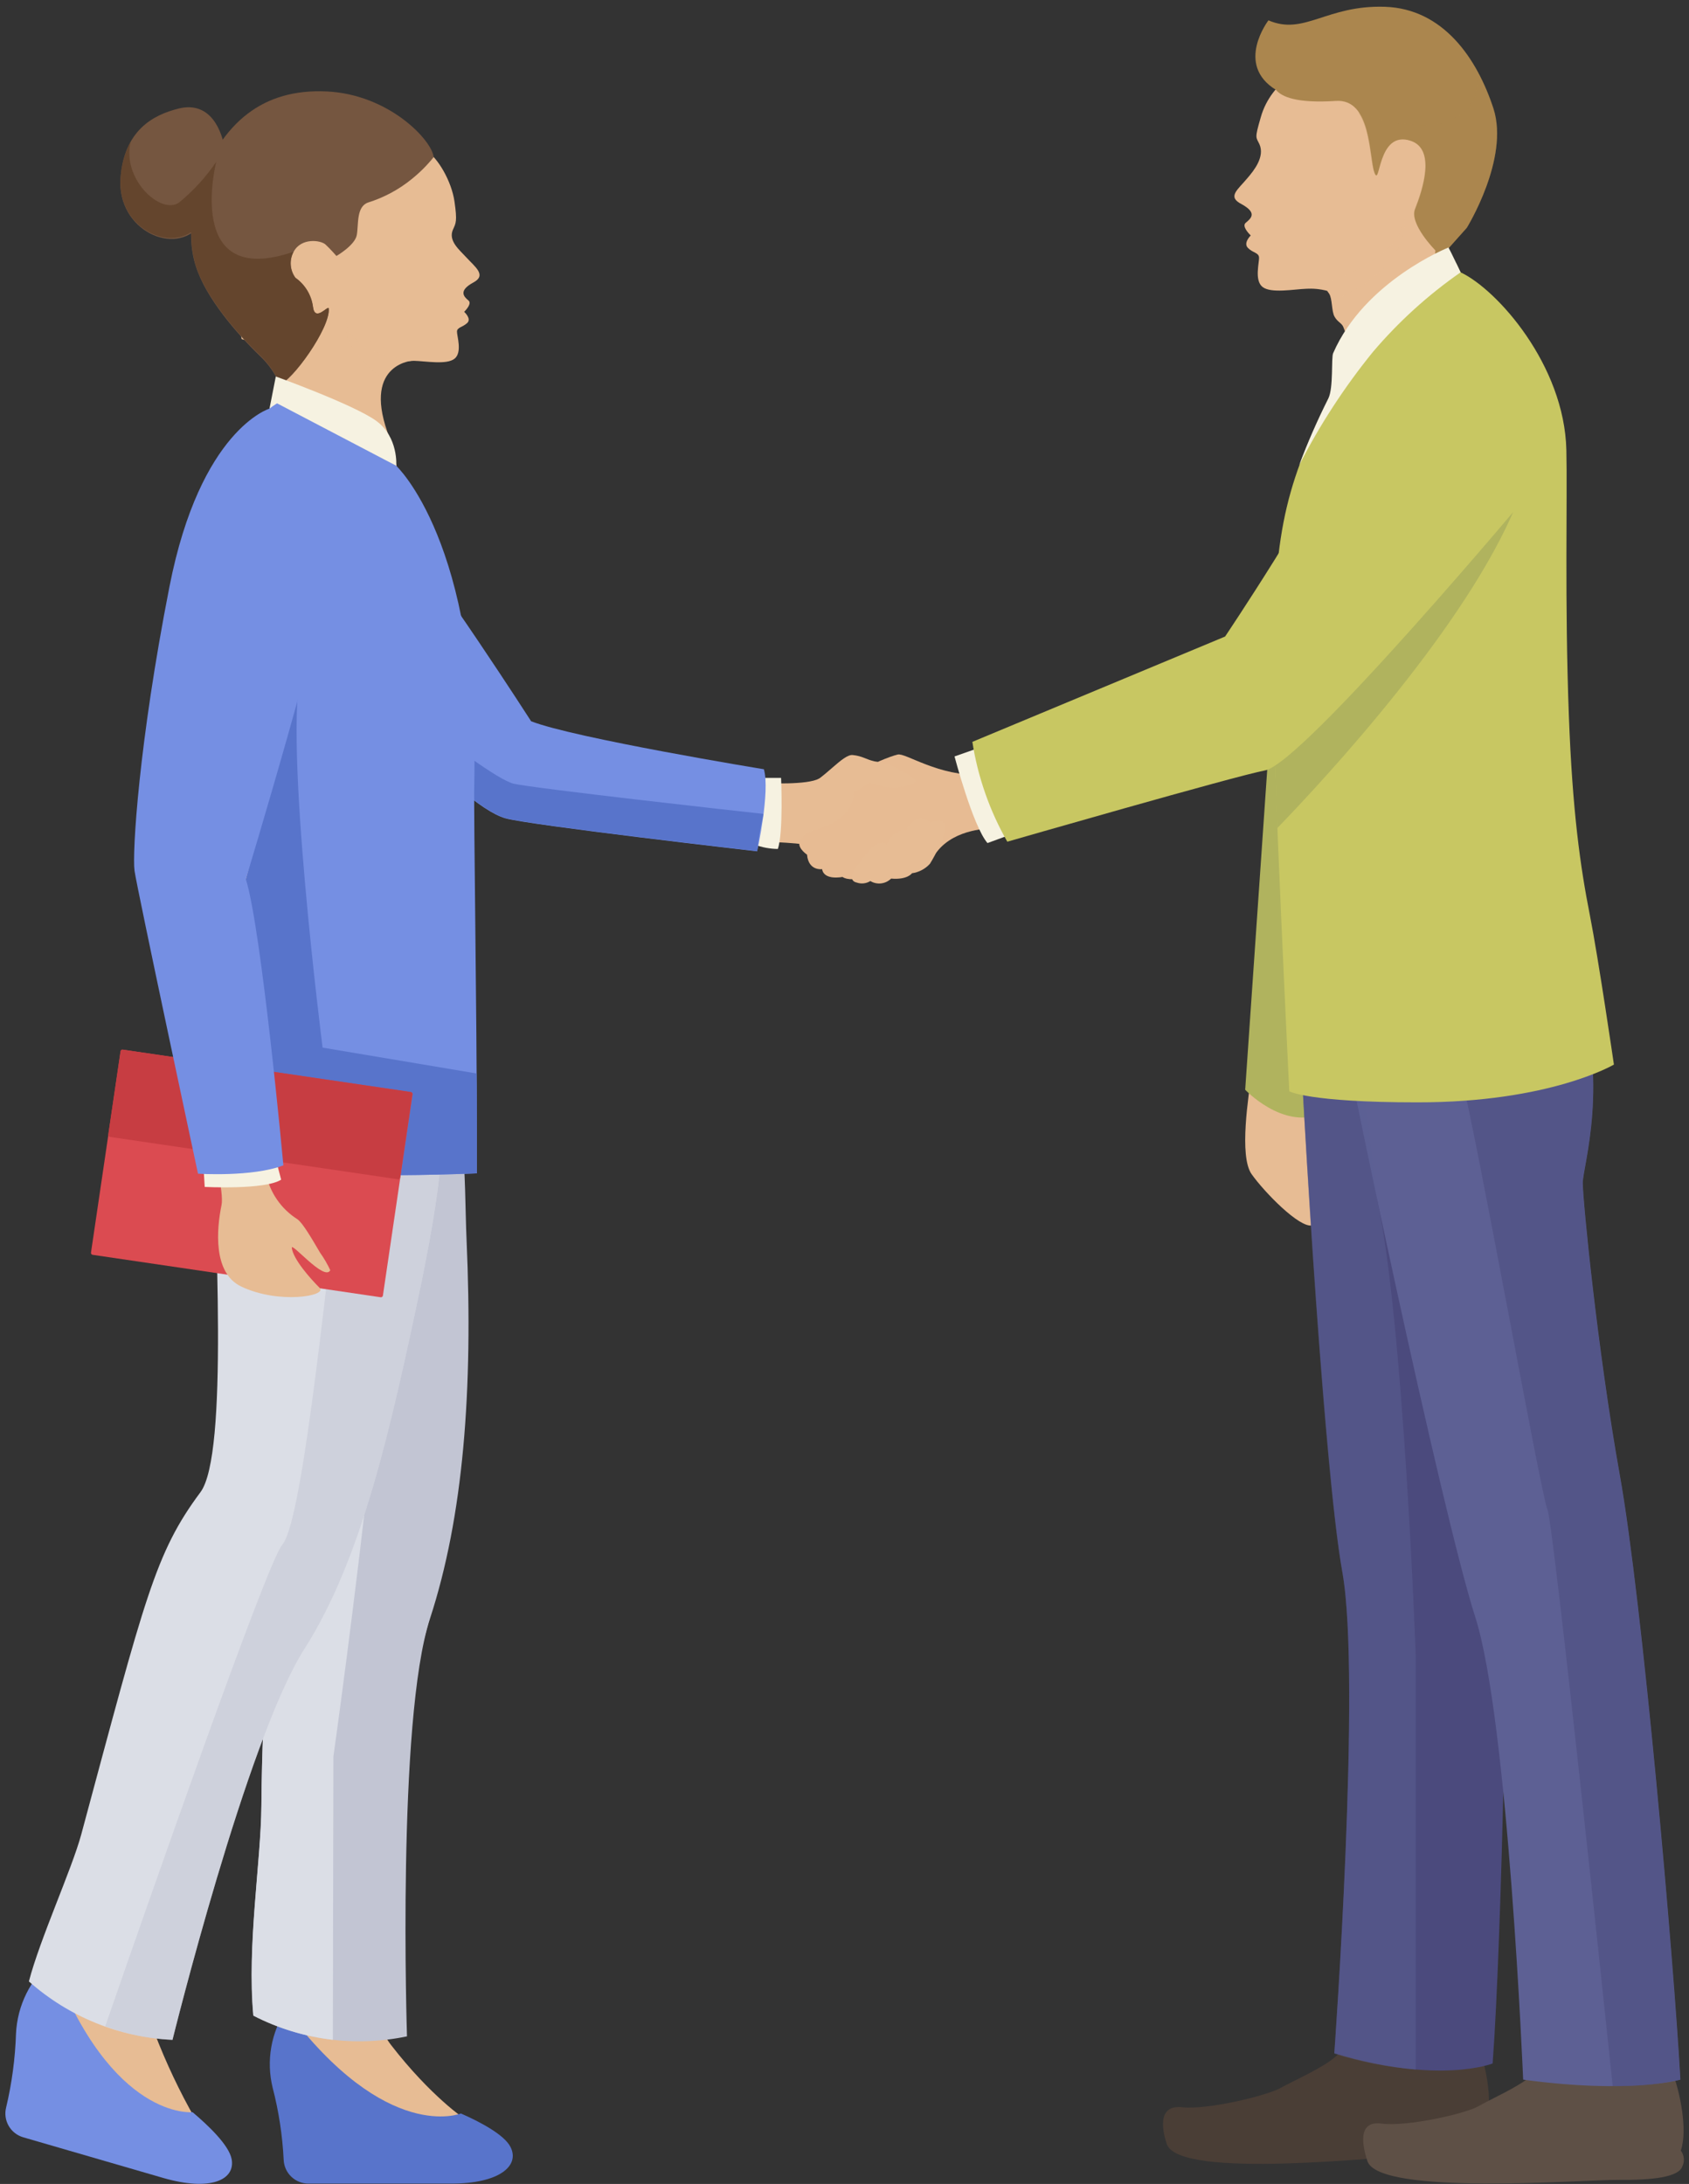 <svg width="249" height="322" viewBox="0 0 249 322" fill="none" xmlns="http://www.w3.org/2000/svg">
<rect x="0" y="0" width="249" height="322" fill="#333333" stroke="none"/>
<path d="M44.45 201C45.56 205.06 48.33 221.73 46.45 224.32C44.57 226.91 40.1 238 42.36 256.1C44.62 274.2 44.9 284.5 44.15 289.02C43.47 293.09 41.06 298.24 41.73 301.21C42.4 304.18 58.01 314.67 68.56 312.45C68.56 312.45 63.56 309.15 57.64 301.5C51.37 293.35 55.81 271.9 56.94 263.59C58.07 255.28 67.25 228.24 66.39 222.25C65.53 216.26 65.53 211.58 64.06 183.61L44.45 201Z" fill="#E7BC94"/>
<path d="M42.19 296.3C41.084 297.974 40.335 299.859 39.991 301.836C39.647 303.813 39.715 305.84 40.19 307.79C41.096 311.275 41.642 314.844 41.82 318.44C41.859 319.383 42.26 320.274 42.94 320.928C43.62 321.582 44.526 321.948 45.47 321.95H66.53C73.62 321.95 76.67 319.32 75.26 316.55C74.35 314.71 70.6 312.77 67.95 311.61C67.91 311.61 57 316.1 42.19 296.3Z" fill="#5874CB"/>
<path d="M38.46 185.49C43.46 203.29 46.53 213.36 44.53 217.49C42.93 220.76 38.8 233.98 38.53 266.28C38.46 274.54 36.39 286.78 37.34 297.19C44.321 300.771 52.32 301.848 60 300.24C60 300.24 58.49 253.64 63.39 238.65C68.29 223.66 69.77 205.07 68.78 182.73C68.4 174.35 68.98 158.73 63.68 159.91C54.85 161.81 38.46 185.49 38.46 185.49Z" fill="#C2C5D3"/>
<path d="M34.27 191.13C34.2 195.42 34.79 218.02 32.27 220.01C29.75 222 22.13 231.58 19.2 249.94C16.27 268.3 14.05 279.21 12.2 283C10.27 287 5.97 290.74 5.79 293.83C5.61 296.92 17.89 311.6 28.79 312.43C26.472 308.358 24.466 304.116 22.79 299.74C18.93 290.09 27.86 269.18 31.29 261.38C34.72 253.58 51.87 228.16 52.71 222.06C53.55 215.96 59.71 192.92 59.71 192.92L34.27 191.13Z" fill="#E7BC94"/>
<path d="M7.63 289.14C6.066 290.464 4.791 292.095 3.885 293.932C2.978 295.769 2.459 297.774 2.36 299.82C2.24 303.5 1.751 307.158 0.9 310.74C0.674 311.654 0.81 312.62 1.279 313.437C1.749 314.253 2.516 314.856 3.42 315.12L24.08 321.12C31 323.12 34.72 321.42 34.15 318.34C33.76 316.27 30.67 313.34 28.39 311.42C28.39 311.42 16.47 312.7 7.63 289.14Z" fill="#758FE3"/>
<path d="M31.29 162.52C31.71 181 33.71 214.43 29.55 220.01C22.86 229.01 21.43 235.39 11.97 270.5C10.58 275.62 5.87 285.92 4.26 292.14C10.123 297.348 17.596 300.388 25.43 300.75C25.43 300.75 36.38 256.44 44.86 243.14C53.34 229.84 57.56 210.85 62.16 188.96C63.16 183.96 66.62 166.96 64.42 163.61C56.91 152.26 31.29 162.52 31.29 162.52Z" fill="#DBDEE6"/>
<path d="M39.48 244.09C38.97 250.21 38.61 257.51 38.54 266.26C38.48 274.52 36.41 286.75 37.36 297.17C41.014 299.064 44.982 300.277 49.07 300.75L49.15 258.98C49.15 258.98 52.23 237.3 55.08 211.09L39.48 244.09Z" fill="#DBDEE6"/>
<path opacity="0.5" d="M41.61 227.76C39.34 230.36 21.48 281.55 15.51 298.76C18.689 299.952 22.038 300.627 25.43 300.76C25.43 300.76 36.38 256.44 44.86 243.14C53.34 229.84 57.57 210.85 62.16 188.97C63.16 183.97 66.62 166.97 64.42 163.62C64.151 163.269 63.861 162.935 63.55 162.62L50.93 164.8C47.43 196.17 44.33 224.64 41.61 227.76Z" fill="#C2C5D3"/>
<path d="M184.52 158.27C184.08 161.5 182.63 170.45 184.52 173.12C186.41 175.79 191.61 181.12 193.45 180.67C195.29 180.22 193.98 159.67 193.98 159.67L184.52 158.27Z" fill="#E7BC94"/>
<path d="M187.66 101.3L183.57 160.67C183.57 160.67 188.95 166.37 194.46 164.33L187.66 101.3Z" fill="#B0B35E"/>
<path d="M120.77 114.78C119.06 115.78 112.89 115.46 112.89 115.46C112.89 115.46 111.41 121.77 112.56 124.1C112.56 124.1 118.8 124.24 120.64 124.9C122.48 125.56 120.77 114.78 120.77 114.78Z" fill="#E7BC94"/>
<path d="M127 129.36C125.08 129.99 124.2 129.29 124.2 129.29C124.2 129.29 121.48 129.86 121.2 128.14C121.2 128.14 119.2 128.46 118.98 126.01C118.98 126.01 117.66 125.13 117.86 124.23C118.06 123.33 118.58 122.87 120.13 122.36C121.68 121.85 126.64 114.24 127.35 113.52C128.06 112.8 131.18 111.52 132.35 111.25C133.52 110.98 138.35 114.5 144.76 114.25C144.76 114.25 147.21 116.76 146.1 122.16C146.1 122.16 140.86 122.07 138.15 125.55C135.44 129.03 127 129.36 127 129.36Z" fill="#E7BC94"/>
<path opacity="0.2" d="M127 129.36C125.08 129.99 124.2 129.29 124.2 129.29C124.2 129.29 121.48 129.86 121.2 128.14C121.2 128.14 119.2 128.46 118.98 126.01C118.98 126.01 117.66 125.13 117.86 124.23C118.06 123.33 118.58 122.87 120.13 122.36C121.68 121.85 126.64 114.24 127.35 113.52C128.06 112.8 131.18 111.52 132.35 111.25C133.52 110.98 138.35 114.5 144.76 114.25C144.76 114.25 147.21 116.76 146.1 122.16C146.1 122.16 140.86 122.07 138.15 125.55C135.44 129.03 127 129.36 127 129.36Z" fill="#E7BC94"/>
<path d="M119.06 115.79C121.5 114.85 124.25 111.18 125.7 111.32C127.15 111.46 127.7 111.99 128.95 112.26C130.048 112.396 131.116 112.714 132.11 113.2C133.26 113.84 135.05 114.76 134.98 115.2C134.91 115.64 131.89 116.89 128.18 115.36C127.432 115.942 126.628 116.448 125.78 116.87C125.78 116.87 126.31 120.72 120.1 122.37C120.1 122.36 116.21 118.16 119.06 115.79Z" fill="#E7BC94"/>
<path d="M126.29 130.12C125.29 129.91 125.36 128.85 126.41 127.59C127.46 126.33 128.97 123.51 130.7 124.44C130.7 124.44 131.85 122.03 133.63 122.44C133.63 122.44 135.05 119.34 137.15 121.31C137.15 121.31 138.71 120.4 139.26 121.47C139.81 122.54 137.8 126.25 137.09 127.36C136.4 128.118 135.466 128.61 134.45 128.75C134.45 128.75 133.79 129.75 131.37 129.54C130.973 129.933 130.457 130.182 129.902 130.247C129.347 130.313 128.787 130.19 128.31 129.9C128.012 130.087 127.675 130.204 127.325 130.242C126.975 130.28 126.621 130.238 126.29 130.12V130.12Z" fill="#E7BC94"/>
<path d="M112.15 114.69H115.15C115.15 114.69 115.51 122.8 114.67 125.17C113.48 125.156 112.302 124.933 111.19 124.51C110.19 123.93 112.15 114.69 112.15 114.69Z" fill="#F6F2E1"/>
<path d="M111.62 125.52C111.62 125.52 113.55 116.77 112.62 113.42C112.62 113.42 84.62 108.83 78.3 106.34C78.3 106.34 64.16 84.34 58.21 77.6C53.4 72.14 45.4 64.01 37.55 69.31C29.7 74.61 40.27 89.55 52.79 102.12C65.31 114.69 71.05 119.63 74.47 120.64C77.89 121.65 111.62 125.52 111.62 125.52Z" fill="#758FE3"/>
<path d="M112.56 120C109.38 119.67 78.62 116.23 75.73 115.55C71.26 114.49 46.42 94.04 39.18 85.68C43.146 91.604 47.718 97.1 52.82 102.08C65.34 114.65 71.08 119.6 74.5 120.61C77.92 121.62 111.62 125.49 111.62 125.49C111.828 123.643 112.142 121.81 112.56 120V120Z" fill="#5874CB"/>
<path d="M144.55 110.18L140.72 111.53C140.72 111.53 143.43 121.82 145.58 124.3L150.83 122.38L144.55 110.18Z" fill="#F6F2E1"/>
<path d="M200.05 301.82C201.8 303.48 217.61 300.82 218.31 302.76C219.01 304.7 220.21 310.24 218.99 313.25C218.99 313.25 219.73 313.93 219.15 315.49C218.57 317.05 214.6 317.6 209.48 317.74C204.36 317.88 173.75 321.46 172 316.09C171.4 314.25 170.5 310.28 174.29 310.69C178.08 311.1 186.77 308.97 188.78 307.85C190.79 306.73 195.1 304.85 196.87 303.24C198.64 301.63 199.33 301.17 200.05 301.82Z" fill="#4A3E36"/>
<path d="M228.79 304.69C230.55 306.46 246.03 304.14 246.79 306.2C247.55 308.26 248.88 314 247.79 317.08C248.04 317.407 248.193 317.798 248.234 318.207C248.275 318.617 248.2 319.03 248.02 319.4C247.51 321 243.61 321.45 238.58 321.4C233.55 321.35 203.23 323.8 201.58 318.61C200.96 316.69 199.93 312.61 203.67 313.1C207.41 313.59 215.99 311.66 217.93 310.55C219.87 309.44 224.06 307.61 225.77 306.02C227.48 304.43 228.06 304 228.79 304.69Z" fill="#5E5046"/>
<path d="M226.25 140.58C226.35 151 222.25 173.1 221.96 175.58C221.67 178.06 220.87 195.84 221.74 214.58C222.61 233.32 221.38 286.67 220.05 304.24C220.05 304.24 212.12 307.4 196.71 302.71C196.71 302.71 200.71 247.56 197.9 231.77C195.09 215.98 191.52 155.15 191.08 139.77L226.25 140.58Z" fill="#4B4A7D"/>
<path d="M232.34 144.14C237.41 159.83 233.34 171.89 233.34 174.42C233.34 176.95 235.51 199.13 238.81 217.54C242.11 235.95 246.76 289.02 247.73 306.62C247.73 306.62 240.41 308.78 224.55 306.62C224.55 306.62 222.35 253.55 217.48 238.39C212.61 223.23 198.11 154.95 195.66 139.79L232.34 144.14Z" fill="#5D6094"/>
<path opacity="0.5" d="M247.72 306.62C246.72 289.02 242.1 235.95 238.79 217.54C235.48 199.13 233.32 176.93 233.32 174.42C233.32 171.91 237.41 159.83 232.32 144.14L228.02 143.63L215.31 158.27C217.67 167.12 227.22 220.69 228.13 222.56C228.97 224.27 236.56 296.17 237.75 307.56C241.099 307.654 244.447 307.338 247.72 306.62Z" fill="#4B4A7D"/>
<path opacity="0.5" d="M199.75 149.81L191.31 146C192.25 167.37 195.31 217.7 197.9 231.85C200.74 247.63 196.71 302.78 196.71 302.78C200.614 303.992 204.637 304.784 208.71 305.14V244C208.71 244 206.95 194.95 203.02 176.74L199.75 149.81Z" fill="#5D6094"/>
<path d="M183.9 26.26C184.84 25.17 186.5 23.12 185.67 21.26C185.16 20.17 184.94 20.49 185.86 17.32C187.47 11.55 193.09 9.58 194.1 8.54L194.66 9.68C196.16 7 198.05 4.89 200.49 4.48C205.93 3.58 213.88 8.8 217.38 12.48C220.88 16.16 217.06 23.29 213.07 30.66C210.19 35.91 212.85 40.52 213.39 41.93C212.16 42.35 200.39 53.81 200.39 53.81C199.516 52.014 198.742 50.171 198.07 48.29C197.85 47.63 197.22 47.53 196.75 46.7C196.28 45.87 196.44 44.06 195.95 43.3L195.65 42.88C194.637 42.61 193.586 42.509 192.54 42.58C190.77 42.64 187.38 43.29 186.13 42.31C184.88 41.33 185.68 38.63 185.61 37.93C185.54 37.23 184.69 37.29 183.97 36.55C183.25 35.81 184.39 34.72 184.39 34.72C184.08 34.42 183.07 33.35 183.64 32.86C184.39 32.22 185.44 31.42 183.04 30.1C180.88 29 182.46 28 183.9 26.26Z" fill="#E7BC94"/>
<path d="M220.16 16C217.78 8.62 212.76 1.28 204.16 1C195.56 0.72 192.28 5.28 187 3C187 3 182 9.51 188.12 13.26C188.94 14.26 191.12 15.26 196.93 14.88C202.22 14.52 201.81 23.11 202.62 25.41C203.51 27.94 202.99 19.08 208 20.77C211.7 22.02 209.76 27.95 208.62 30.84C207.76 33.03 211.62 36.92 211.62 36.92L211.49 38.92L216.24 33.6C216.24 33.6 222.56 23.4 220.16 16Z" fill="#AB864E"/>
<path opacity="0.3" d="M216.2 33.52C216.2 33.52 222.56 23.4 220.2 16.01C219.615 14.253 218.879 12.55 218 10.92C218 11.07 217.91 15.12 215.78 16.62C213.65 18.12 209.94 19.85 200.34 16.62V16.69C202 19.26 202.02 23.79 202.58 25.37C203.47 27.9 202.95 19.04 207.96 20.73C211.66 21.98 209.72 27.92 208.58 30.8C207.72 33 211.58 36.88 211.58 36.88L211.45 38.88L216.2 33.52Z" fill="#AB864E"/>
<path d="M214.7 38.84L215.32 40.15C220.69 42.66 230.63 53.81 230.92 66.35C231.08 73.04 230.66 88.9 231.29 105.54C231.82 119.6 232.95 127.66 234.39 134.96C235.67 141.46 237.93 156.96 237.93 156.96C237.93 156.96 228.51 162.55 208.93 162.53C192.81 162.53 190.07 160.89 190.07 160.89C190.07 160.89 187.69 112.47 187.69 101.33C187.69 79.39 189.03 72.68 195.86 58.78C196.61 57.14 214.25 37.89 214.7 38.84Z" fill="#C8C762"/>
<g opacity="0.3">
<path opacity="0.3" d="M207 32.2C207 32.2 208.4 39.35 196.29 44.41C196.248 44.037 196.139 43.675 195.97 43.34L195.68 42.92C194.663 42.651 193.609 42.55 192.56 42.62C192.56 42.62 206.13 39.31 207 32.2Z" fill="#E7BC94"/>
</g>
<path d="M187.77 107.3C187.88 111.36 188.06 116.55 188.29 122.11C195.84 114.3 216.29 92.11 223.53 74.42C227.12 65.57 200.59 93.2 187.77 107.3Z" fill="#B0B35E"/>
<path d="M218.34 44.41C213.9 45.33 202.86 52.8 197.99 64.5C194.26 73.5 180.61 93.85 180.61 93.85L143.35 109.38C144.157 114.559 145.902 119.547 148.5 124.1C148.5 124.1 182.15 114.4 186.5 113.59C192.13 112.53 225.72 72.38 225.72 72.38L218.34 44.41Z" fill="#C8C762"/>
<path d="M213.54 36.49C213.54 36.49 201.19 41.4 196.54 52.07C196.23 52.77 196.61 57.14 195.83 58.75C194.216 61.956 192.777 65.248 191.52 68.61C194.55 62.67 198.197 57.066 202.4 51.89C206.185 47.435 210.531 43.489 215.33 40.15C215.33 40.15 213.8 36.91 213.54 36.49Z" fill="#F6F2E1"/>
<path d="M62.78 22.14C64.6 23.3 66.57 26.75 67 29.7C67.43 32.65 67.21 32.89 66.77 33.87C66.05 35.52 67.77 36.87 68.67 37.87C70.06 39.38 71.78 40.57 69.8 41.64C67.58 42.84 68.33 43.71 69.06 44.3C69.6 44.74 68.7 45.7 68.43 45.98C68.43 45.98 69.56 46.98 68.88 47.62C68.2 48.26 67.39 48.25 67.37 48.88C67.35 49.51 68.18 51.93 67.02 52.88C65.86 53.83 62.7 53.23 61.02 53.2C58.989 53.264 57.039 54.007 55.48 55.31C54.67 56.06 55.91 57.46 55.22 58.12C51.76 61.46 47.48 62.34 42.22 55.79C40.22 53.32 43.07 46.88 43.22 46.7C43.37 46.52 54.48 30.8 54.48 30.8L62.78 22.14Z" fill="#E7BC94"/>
<path d="M35.63 50C35.63 50 41.81 51.58 41.63 54.22C41.29 58.63 38.63 65.98 37.28 66.16C35.06 66.45 65.39 81.62 61.34 75.16C58.14 70.02 58.73 68.26 56.54 62.4C56.19 61.4 54.54 59.61 55.24 58.06C59.86 47.3 63.31 26.9 63.31 26.9L54.42 22.19C54.42 22.19 31.42 33.68 31.93 33.78C32.44 33.88 35.63 50 35.63 50Z" fill="#E7BC94"/>
<path d="M63.93 23.17C63.71 20.71 57.36 13.9 48.13 13.48C38.9 13.06 32.66 17.87 29.13 27.96C29.13 27.96 27.13 33.96 28.88 39.27C30.33 43.9 34.88 49.17 38.32 52.48C39.566 53.66 40.562 55.078 41.25 56.65C42.92 56.37 48.76 48.33 48.47 45.47C48.4 44.95 46.41 47.57 46.15 45.24C46.036 44.385 45.748 43.563 45.302 42.825C44.857 42.087 44.264 41.449 43.56 40.95C43.157 40.403 42.918 39.752 42.87 39.074C42.822 38.396 42.968 37.718 43.29 37.12C44.41 35.01 47.29 35.4 48 36.06C48.71 36.72 49.6 37.74 49.6 37.74C49.6 37.74 52.32 36.18 52.6 34.65C52.88 33.12 52.5 30.48 54.26 29.86C56.607 29.127 58.793 27.953 60.7 26.4C61.89 25.443 62.973 24.36 63.93 23.17V23.17Z" fill="#755640"/>
<path d="M61 53.15C61 53.15 53.55 53.45 57.1 63.66C60.65 73.87 42.51 61.58 42.51 61.58L53.42 49.72L61 53.15Z" fill="#E7BC94"/>
<g opacity="0.3">
<g opacity="0.3">
<path opacity="0.3" d="M51 47.35C50.4 51.84 56.76 56 56.77 56.01C57.167 55.227 57.755 54.556 58.478 54.059C59.201 53.561 60.037 53.252 60.91 53.16H61C61.36 53.16 61.81 53.16 62.29 53.24C51.6 52.51 51 47.94 51 47.35Z" fill="#E7BC94"/>
</g>
</g>
<path d="M33.22 22.27C32.48 17.86 30.22 15.05 26.36 16C22.5 16.95 18.29 19.26 17.77 26.29C17.21 33.95 25.91 37.95 29.51 33.15C31.744 29.944 33.03 26.173 33.22 22.27V22.27Z" fill="#755640"/>
<path d="M48.45 45.47C48.38 44.95 46.45 47.57 46.13 45.24C46.02 44.386 45.733 43.564 45.287 42.827C44.841 42.09 44.246 41.454 43.54 40.96C43.137 40.411 42.898 39.758 42.85 39.079C42.803 38.4 42.948 37.72 43.27 37.12C27.05 42.69 31.88 23.86 31.88 23.86C30.351 26.113 28.506 28.134 26.4 29.86C23.7 31.77 17.87 26.33 19.28 20.86C18.382 22.511 17.866 24.343 17.77 26.22C17.27 33.07 24.15 36.94 28.19 34.22C28.157 35.888 28.383 37.551 28.86 39.15C30.31 43.78 34.86 49.05 38.31 52.36C39.549 53.544 40.541 54.961 41.23 56.53C42.91 56.37 48.75 48.33 48.45 45.47Z" fill="#64452D"/>
<path d="M69.91 130.63C51.82 130.63 44.5 92.03 44.5 92.03L69.89 116.29C69.71 118.73 69.77 124 69.91 130.63Z" fill="url(#paint0_linear)"/>
<path d="M39.73 60.25L40.66 55.51C40.66 55.51 52.3 59.71 55.52 62.09C58.74 64.47 58.42 68.66 58.42 68.66L39.73 60.25Z" fill="#F6F2E1"/>
<path d="M30.6 135.16C30.25 142.79 28.05 162.22 27.37 170.48C27.5 170.53 37.28 174.3 70.3 173C70.3 171.19 70.3 169.3 70.3 167.2C70.3 149.41 69.82 120.28 69.92 115.71C70.67 80 58.4 68.66 58.4 68.66L40.85 59.47C40.85 59.47 26.52 67.56 27.15 94.35C27.4 104.26 31.47 115.66 30.6 135.16Z" fill="#758FE3"/>
<path d="M27.37 170.48C27.5 170.53 37.28 174.3 70.3 173C70.3 171.19 70.3 169.3 70.3 167.2C70.3 164.46 70.3 161.42 70.24 158.27L47.56 154.46C47.56 154.46 41.68 108.46 44.48 98.59C44.48 98.59 36.6 97.84 27.38 97.88C28.27 107.02 31.38 117.88 30.58 135.16C30.25 142.79 28.05 162.23 27.37 170.48Z" fill="#5874CB"/>
<path d="M17.785 155.012L13.415 184.682C13.391 184.84 13.501 184.988 13.659 185.011L56.121 191.266C56.279 191.289 56.427 191.18 56.45 191.021L60.821 161.352C60.844 161.193 60.735 161.046 60.576 161.022L18.114 154.767C17.956 154.744 17.809 154.854 17.785 155.012Z" fill="#DB4B51"/>
<path d="M17.766 154.997L15.956 167.295C15.933 167.453 16.043 167.6 16.201 167.624L58.664 173.871C58.822 173.895 58.97 173.785 58.993 173.627L60.802 161.329C60.826 161.171 60.716 161.023 60.558 161L18.095 154.752C17.936 154.729 17.789 154.838 17.766 154.997Z" fill="#C73D42"/>
<path d="M38.58 62.09C28.16 67.69 26.34 86.46 24.33 109.22C22.32 131.98 22.05 131.68 24.51 142.41C26.97 153.14 33.4 174.08 32.66 177.67C31.92 181.26 31.39 187.67 35.53 189.67C41.06 192.33 48.32 191.08 47.12 189.88C45.67 188.43 43.23 185.65 43.02 184C42.89 183 47.84 189 48.69 187.28C48.27 186.376 47.768 185.512 47.19 184.7C46.01 182.7 44.64 180.31 43.84 179.76C42.654 179.009 41.632 178.026 40.836 176.869C40.04 175.712 39.487 174.406 39.21 173.03C38.3 169.63 36.88 139.08 35.6 132.03L47.53 87.21C47.53 87.21 53.44 71.23 38.58 62.09Z" fill="#E7BC94"/>
<path d="M30.05 172.87L30.18 175C30.18 175 39.06 175.46 41.45 173.93L40.66 170.93L30.05 172.87Z" fill="#F6F2E1"/>
<path d="M29.19 173.05C29.19 173.05 37.19 173.57 41.78 171.82C41.78 171.82 38.54 136.82 36.24 129.62C36.24 129.62 48.24 89.97 49.08 81.55C49.92 73.13 44.3 61.92 39.72 60.25C39.72 60.25 29.54 63.31 24.99 86.46C20.44 109.61 19.48 125.82 19.83 128.37C20.18 130.92 29.19 173.05 29.19 173.05Z" fill="#758FE3"/>
<defs>
<linearGradient id="paint0_linear" x1="1247.37" y1="99.85" x2="1272.65" y2="99.85" gradientUnits="userSpaceOnUse">
<stop stop-color="#3379BC"/>
<stop offset="1" stop-color="#22579C"/>
</linearGradient>
</defs>
</svg>
